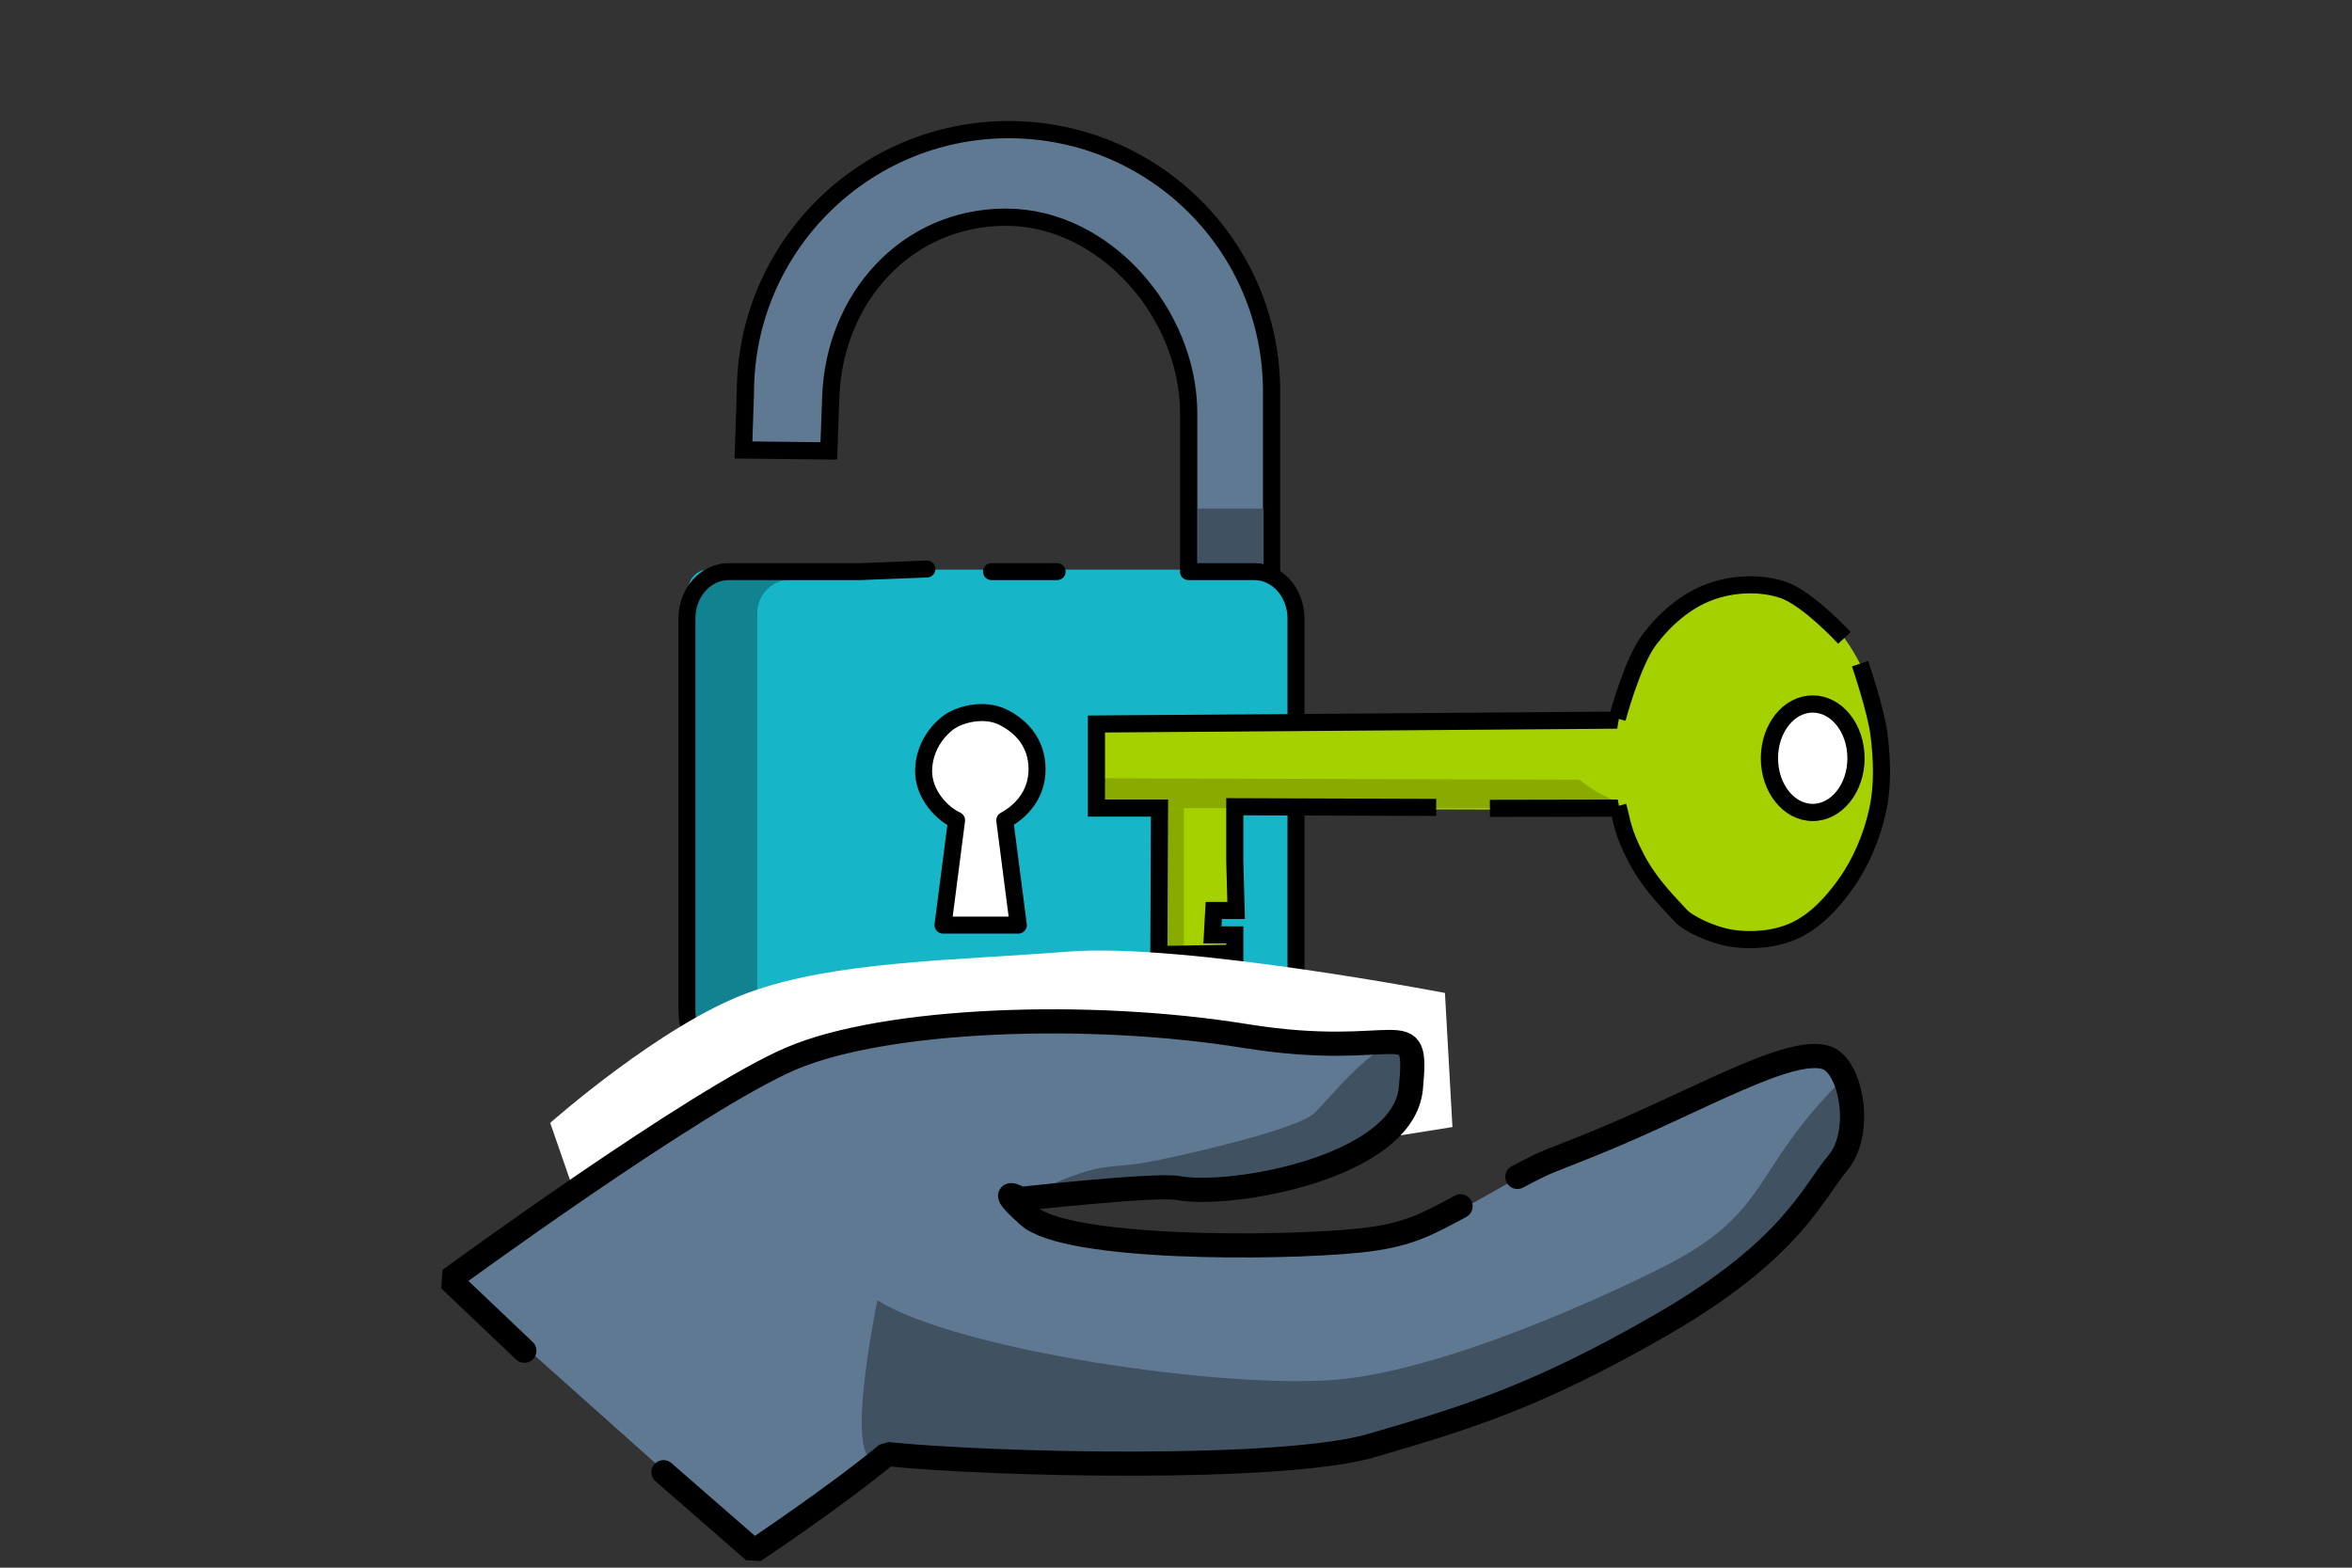 <?xml version="1.0" encoding="UTF-8" standalone="no"?>
<!-- Generator: Adobe Illustrator 24.3.0, SVG Export Plug-In . SVG Version: 6.00 Build 0)  -->

<svg
   xmlns:dc="http://purl.org/dc/elements/1.1/"
   xmlns:cc="http://creativecommons.org/ns#"
   xmlns:rdf="http://www.w3.org/1999/02/22-rdf-syntax-ns#"
   xmlns:svg="http://www.w3.org/2000/svg"
   xmlns="http://www.w3.org/2000/svg"
   xmlns:sodipodi="http://sodipodi.sourceforge.net/DTD/sodipodi-0.dtd"
   xmlns:inkscape="http://www.inkscape.org/namespaces/inkscape"
   version="1.1"
   id="Capa_1"
   x="0px"
   y="0px"
   viewBox="0 0 300 200"
   style="enable-background:new 0 0 300 200;"
   xml:space="preserve"
   sodipodi:docname="providers.svg"
   inkscape:version="0.92.5 (2060ec1f9f, 2020-04-08)"><rect x="0" y="0" width="300" height="200" fill="#333333" stroke="none"/><defs
   id="defs35"><clipPath
     clipPathUnits="userSpaceOnUse"
     id="clipPath989"><path
       sodipodi:nodetypes="czzzcczzc"
       inkscape:connector-curvature="0"
       id="path991"
       d="m 119.822,148.245 c 0,0 21.63,-1.89 37.667,-3.434 16.037,-1.544 37.027,-1.032 55.939,0.181 18.912,1.213 37.768,8.339 45.348,15.731 7.581,7.392 17.225,2.502 16.993,9.79 -0.698,12.482 128.193,-31.109 118.321,-37.921 2.1,-19.981 -15.821,-143.794 -44.57,-148.446 -28.749,-4.652 -187.927,-10.155 -205.379,-2.688 -17.451,7.467 -24.319,166.787 -24.319,166.787 z"
       style="fill:#ffffff;stroke:none;stroke-width:1.445px;stroke-linecap:butt;stroke-linejoin:miter;stroke-opacity:1" /></clipPath></defs><sodipodi:namedview
   pagecolor="#ffffff"
   bordercolor="#666666"
   borderopacity="1"
   objecttolerance="10"
   gridtolerance="10"
   guidetolerance="10"
   inkscape:pageopacity="0"
   inkscape:pageshadow="2"
   inkscape:window-width="1920"
   inkscape:window-height="1025"
   id="namedview33"
   showgrid="false"
   inkscape:zoom="2"
   inkscape:cx="143.40982"
   inkscape:cy="88.896666"
   inkscape:window-x="0"
   inkscape:window-y="29"
   inkscape:window-maximized="1"
   inkscape:current-layer="Capa_1" />
<style
   type="text/css"
   id="style2">
	.st0{fill:#5F7993;}
	.st1{fill:#17B5C8;}
	.st2{fill:#11828F;}
	.st3{fill:#405162;}
	.st4{fill:#A6D100;}
	.st5{fill:#89AB00;}
	.st6{fill:#FFFFFF;}
	.st7{fill:none;stroke:#17B5C8;stroke-width:2;stroke-miterlimit:10;}
</style>

<g
   transform="matrix(0.724,0,0,0.724,41.788,8.575)"
   id="g2163"><path
     sodipodi:nodetypes="cssscccsscc"
     class="st4"
     d="m 88.3,67.611 0.338,-9.483 c 0.623,-17.489 13.355,-31.7 30.855,-31.7 C 136.993,26.428 151.7,43.5 151.7,61 v 27.9 h 14.6 V 57.3 C 166.4,31.7 145.6,11 120,11 94.4,11 73.6,31.8 73.6,57.4 l -0.338,10.042 z"
     id="path1118"
     inkscape:connector-curvature="0"
     style="fill:#5f7993;stroke:#000000;stroke-width:3.035;stroke-miterlimit:4;stroke-dasharray:none;stroke-opacity:1" /><rect
     x="153.31"
     y="77.778"
     class="st5"
     width="11.598"
     height="11.122"
     id="rect1122"
     style="fill:#405162;stroke-width:0.873" /><path
     style="fill:#17b5c8;stroke-width:0.573;stroke-miterlimit:4;stroke-dasharray:none"
     inkscape:connector-curvature="0"
     id="path1114"
     d="M 185.699,199 H 44.749 C 42.077,199 39.8,196.755 39.8,193.897 V 81.52 c 0,-2.756 2.178,-5.103 4.949,-5.103 h 140.95 c 2.672,0 4.949,2.245 4.949,5.103 V 193.897 c 0,2.858 -2.178,5.103 -4.949,5.103 z"
     class="st1"
     transform="matrix(0.702,0,0,0.702,35.603,34.887)" /><path
     style="fill:#11828f;stroke-width:0.285;stroke-miterlimit:4;stroke-dasharray:none"
     inkscape:connector-curvature="0"
     id="path1116"
     d="M 57.1,190.6 V 87.3 c 0,-4.6 3.8,-8.4 8.4,-8.4 H 48.2 c -4.6,0 -8.4,3.8 -8.4,8.4 v 103.3 c 0,4.6 3.8,8.4 8.4,8.4 h 17.3 c -4.6,0 -8.4,-3.7 -8.4,-8.4 z"
     class="st2"
     transform="matrix(0.702,0,0,0.702,35.603,34.887)" /><g
     style="stroke-width:0.142;stroke-miterlimit:4;stroke-dasharray:none"
     id="g1144"
     transform="matrix(0.702,0,0,0.702,100.027,59.306)"><path
       sodipodi:nodetypes="ccczzzzcc"
       inkscape:connector-curvature="0"
       id="path1958"
       d="m 11.951,130.852 18.9,-1e-5 -3.4,-26.3 c 3.761,-2.021 8.145,-6.194 8.1,-12.9 -0.045,-6.706 -4.102,-10.787 -8.597,-13.008 -4.494,-2.221 -10.29,-0.795 -13.049,0.966 -2.759,1.76 -6.666,6.122 -6.821,12.292 -0.155,6.17 4.737,11.045 8.267,12.65 l -3.4,26.3"
       style="fill:#ffffff;stroke:#000000;stroke-width:4.272;stroke-linecap:round;stroke-linejoin:round;stroke-miterlimit:4;stroke-dasharray:none;stroke-opacity:1" /></g><path
     sodipodi:nodetypes="cccssssssssccc"
     inkscape:connector-curvature="0"
     id="rect1955"
     d="m 115.882,76.916 h 16.481 m 32.962,0 h 16.481 c 5.818,0 10.501,5.258 10.501,11.788 v 98.563 c 0,6.531 -4.684,11.788 -10.501,11.788 H 49.958 c -5.818,0 -10.501,-5.258 -10.501,-11.788 V 88.704 c 0,-6.531 4.684,-11.788 10.501,-11.788 h 16.481 16.481 l 16.773,-0.655"
     style="opacity:1;fill:none;fill-opacity:1;fill-rule:nonzero;stroke:#000000;stroke-width:4.253;stroke-linecap:round;stroke-linejoin:bevel;stroke-miterlimit:4;stroke-dasharray:none;stroke-dashoffset:0;stroke-opacity:1"
     transform="matrix(0.702,0,0,0.702,35.603,34.887)" /><g
     transform="translate(0,-4.933)"
     id="g2477"><path
       style="fill:#a6d100;stroke:none;stroke-width:1px;stroke-linecap:butt;stroke-linejoin:miter;stroke-opacity:1"
       d="m 146.408,161.646 13.381,-0.239 v -3.226 l -3.911,-0.356 0.239,-4.301 3.943,-10e-6 -0.27,-8.246 v -3.226 -3.226 -3.226 l 70.968,0.239 c 0,0 1.673,7.646 5.735,11.231 4.062,3.584 11.35,3.584 15.173,0.717 3.823,-2.867 6.571,-13.978 6.332,-19.235 -0.239,-5.257 -1.673,-16.607 -5.257,-20.669 -3.584,-4.062 -15.412,-5.257 -18.757,1.673 -3.345,6.93 -2.717,10.397 -2.717,10.397 l -95.85,1.073 1e-5,14.815 h 11.111 z"
       id="path2389-3"
       inkscape:connector-curvature="0"
       sodipodi:nodetypes="cccccccccccscscsccccc" /><rect
       style="opacity:1;fill:#89ab00;fill-opacity:1;fill-rule:nonzero;stroke:none;stroke-width:1.489;stroke-linecap:round;stroke-linejoin:round;stroke-miterlimit:4;stroke-dasharray:none;stroke-dashoffset:0;stroke-opacity:1"
       id="rect2428"
       width="4.301"
       height="25.806"
       x="146.559"
       y="135.484"
       ry="0" /><path
       style="opacity:1;fill:#89ab00;fill-opacity:1;fill-rule:nonzero;stroke:none;stroke-width:1.489;stroke-linecap:round;stroke-linejoin:round;stroke-miterlimit:4;stroke-dasharray:none;stroke-dashoffset:0;stroke-opacity:1"
       d="m 136.414,130.227 84.1,0.249 c 3.425,2.746 6.85,4.243 10.275,4.76 0.136,0.021 -0.111,0.249 -0.249,0.249 h -94.126 c -0.138,0 -0.249,-0.111 -0.249,-0.249 v -4.76 c 0,-0.138 0.111,-0.253 0.249,-0.249 z"
       id="rect2425"
       inkscape:connector-curvature="0"
       sodipodi:nodetypes="ccsssssc" /><path
       style="fill:none;stroke:#000000;stroke-width:3.012;stroke-linecap:butt;stroke-linejoin:miter;stroke-miterlimit:4;stroke-dasharray:none;stroke-opacity:1"
       d="m 231.266,119.952 -95.818,0.717 10e-6,14.815 h 11.111 l -0.119,25.806 13.381,-0.239 v -3.226 l -3.943,1e-5 0.239,-4.301 3.943,-10e-6 -0.239,-8.602 v -3.226 -3.226 -3.226 l 35.484,0.119 m 9.462,0.169 26.022,-0.05"
       id="path2389"
       inkscape:connector-curvature="0"
       sodipodi:nodetypes="ccccccccccccccccc" /><path
       style="opacity:1;fill:#a6d100;fill-opacity:1;fill-rule:nonzero;stroke:none;stroke-width:1.261;stroke-linecap:round;stroke-linejoin:round;stroke-miterlimit:4;stroke-dasharray:none;stroke-dashoffset:0;stroke-opacity:1"
       d="m 273.917,127.404 a 23.569,31.314 0 0 1 -23.569,31.314 23.569,31.314 0 0 1 -23.569,-31.314 23.569,31.314 0 0 1 23.569,-31.314 23.569,31.314 0 0 1 23.569,31.314 z"
       id="path2406-6"
       inkscape:connector-curvature="0" /><ellipse
       style="opacity:1;fill:#ffffff;fill-opacity:1;fill-rule:nonzero;stroke:#000000;stroke-width:3.033;stroke-linecap:round;stroke-linejoin:round;stroke-miterlimit:4;stroke-dasharray:none;stroke-dashoffset:0;stroke-opacity:1"
       id="path2406"
       cx="261.638"
       cy="126.696"
       rx="7.625"
       ry="9.556" /><path
       style="fill:none;stroke:#000000;stroke-width:3.012;stroke-linecap:butt;stroke-linejoin:miter;stroke-miterlimit:4;stroke-dasharray:none;stroke-opacity:1"
       d="m 227.204,119.713 c 0,0 2.623,-9.873 5.615,-13.859 2.741,-3.651 6.461,-6.926 10.753,-8.483 4.007,-1.454 8.734,-1.688 12.784,-0.358 4.367,1.434 10.872,8.483 10.872,8.483 v 0"
       id="path2446"
       inkscape:connector-curvature="0"
       sodipodi:nodetypes="caaacc" /><path
       style="fill:none;stroke:#000000;stroke-width:3.012;stroke-linecap:butt;stroke-linejoin:miter;stroke-miterlimit:4;stroke-dasharray:none;stroke-opacity:1"
       d="m 227.324,135.125 c 0.792,2.818 0.708,4.356 3.226,9.2 2.517,4.844 6.472,8.558 7.766,10.036 1.294,1.478 5.617,3.536 9.08,4.062 3.463,0.526 7.634,0.216 10.992,-1.314 3.669,-1.672 6.609,-4.85 8.961,-8.124 2.788,-3.882 4.716,-8.472 5.735,-13.142 0.942,-4.32 0.774,-8.873 0.239,-13.262 -0.524,-4.296 -3.345,-12.545 -3.345,-12.545"
       id="path2448"
       inkscape:connector-curvature="0"
       sodipodi:nodetypes="czzzaaaac" /></g></g><path
   style="fill:#ffffff;stroke:none;stroke-width:1px;stroke-linecap:butt;stroke-linejoin:miter;stroke-opacity:1"
   d="m 70.18,143.255 c 0,0 14.178,-12.57 25.279,-16.617 11.101,-4.047 26.238,-4.088 40.848,-5.235 14.61,-1.147 47.997,5.273 47.997,5.273 l 0.957,17.11 -108.894,17.324 z"
   id="path2489"
   inkscape:connector-curvature="0"
   sodipodi:nodetypes="czzcccc" /><g
   id="g1134"
   transform="matrix(0.724,0,0,0.724,21.164,18.575)" /><g
   id="g2488"
   transform="matrix(0.509,0,0,0.509,71.574,43.842)"
   style="stroke-width:0.285;stroke-miterlimit:4;stroke-dasharray:none" /><path
   style="fill:#5f7993;stroke:none;stroke-width:1px;stroke-linecap:butt;stroke-linejoin:miter;stroke-opacity:1"
   d="m 57.344,163.256 38.823,34.623 c 0,0 10.524,-7.016 16.971,-12.374 13.164,1.359 51.392,0.522 62.89,-2.861 11.497,-3.383 19.766,-4.3 36.105,-13.756 16.34,-9.456 15.996,-13.79 19.269,-17.678 3.272,-3.887 6.339,-12.163 1.591,-16.263 -3.694,-3.19 -16.369,6.349 -29.291,10.773 -12.922,4.425 -17.672,11.278 -30.46,12.561 -10.49,1.053 -37.258,1.15 -42.073,-3.182 -4.608,-4.145 -0.969,-2.143 -0.969,-2.143 0,0 17.217,-1.918 20.061,-1.392 6.844,1.266 29.245,-1.897 29.698,-12.728 0.454,-10.831 -7.72,-3.948 -27.62,-7.167 -19.9,-3.22 -39.372,-1.784 -51.452,3.384 -12.08,5.168 -43.543,28.203 -43.543,28.203 z"
   id="path844"
   inkscape:connector-curvature="0"
   sodipodi:nodetypes="ccczzzsssscszzzc" /><path
   style="fill:#405162;stroke:none;stroke-width:1px;stroke-linecap:butt;stroke-linejoin:miter;stroke-opacity:1"
   d="m 111.917,165.879 c 0,0 -5.226,24.984 1.221,19.626 13.164,1.359 50.892,2.272 62.39,-1.111 11.497,-3.383 20.266,-6.05 36.605,-15.506 16.34,-9.456 16.88,-13.26 20.153,-17.147 3.272,-3.887 4.185,-6.619 2.8,-14.122 -11.777,11.656 -9.109,16.95 -22.634,23.852 -6.801,3.471 -28.036,13.413 -42.21,14.561 -14.173,1.148 -48.032,-3.7 -58.325,-10.152 z"
   id="path844-3"
   inkscape:connector-curvature="0"
   sodipodi:nodetypes="cczzzcszc" /><path
   style="fill:#405162;stroke:none;stroke-width:1px;stroke-linecap:butt;stroke-linejoin:miter;stroke-opacity:1"
   d="m 130.199,152.955 c 0,0 17.217,-1.918 20.061,-1.392 6.844,1.266 28.245,1.103 29.698,-12.728 1.454,-13.831 -10.575,1.648 -12.349,3.218 -2.038,1.803 -12.922,4.503 -20.001,5.975 -7.079,1.472 -6.362,-0.505 -17.409,4.928 z"
   id="path844-6"
   inkscape:connector-curvature="0"
   sodipodi:nodetypes="cszszc" /><path
   style="fill:none;stroke:#000000;stroke-width:3.08;stroke-linecap:round;stroke-linejoin:bevel;stroke-miterlimit:4;stroke-dasharray:none;stroke-opacity:1"
   d="m 84.63,187.817 11.536,10.062 c 0,0 10.524,-7.016 16.971,-12.374 13.164,1.359 50.392,2.272 61.89,-1.111 11.497,-3.383 20.766,-6.05 37.105,-15.506 16.34,-9.456 19.001,-16.619 22.274,-20.506 3.272,-3.887 1.743,-12.34 -1.414,-13.435 -4.612,-1.6 -16.642,5.618 -29.291,10.773 -6.961,2.837 -5.879,2.157 -10.155,4.427 m -7.25,3.75 c -4.276,2.271 -6.661,3.742 -13.054,4.384 -10.49,1.053 -37.258,1.15 -42.073,-3.182 -4.608,-4.145 -0.969,-2.143 -0.969,-2.143 0,0 17.217,-1.918 20.061,-1.392 6.844,1.266 28.745,-2.647 29.698,-12.728 0.954,-10.081 -1.22,-3.448 -21.12,-6.667 -19.9,-3.22 -45.872,-2.284 -57.952,2.884 -12.08,5.168 -43.543,28.203 -43.543,28.203 l 9.536,9.062"
   id="path844-7"
   inkscape:connector-curvature="0"
   sodipodi:nodetypes="ccczzzssccsscszzzcc" /></svg>